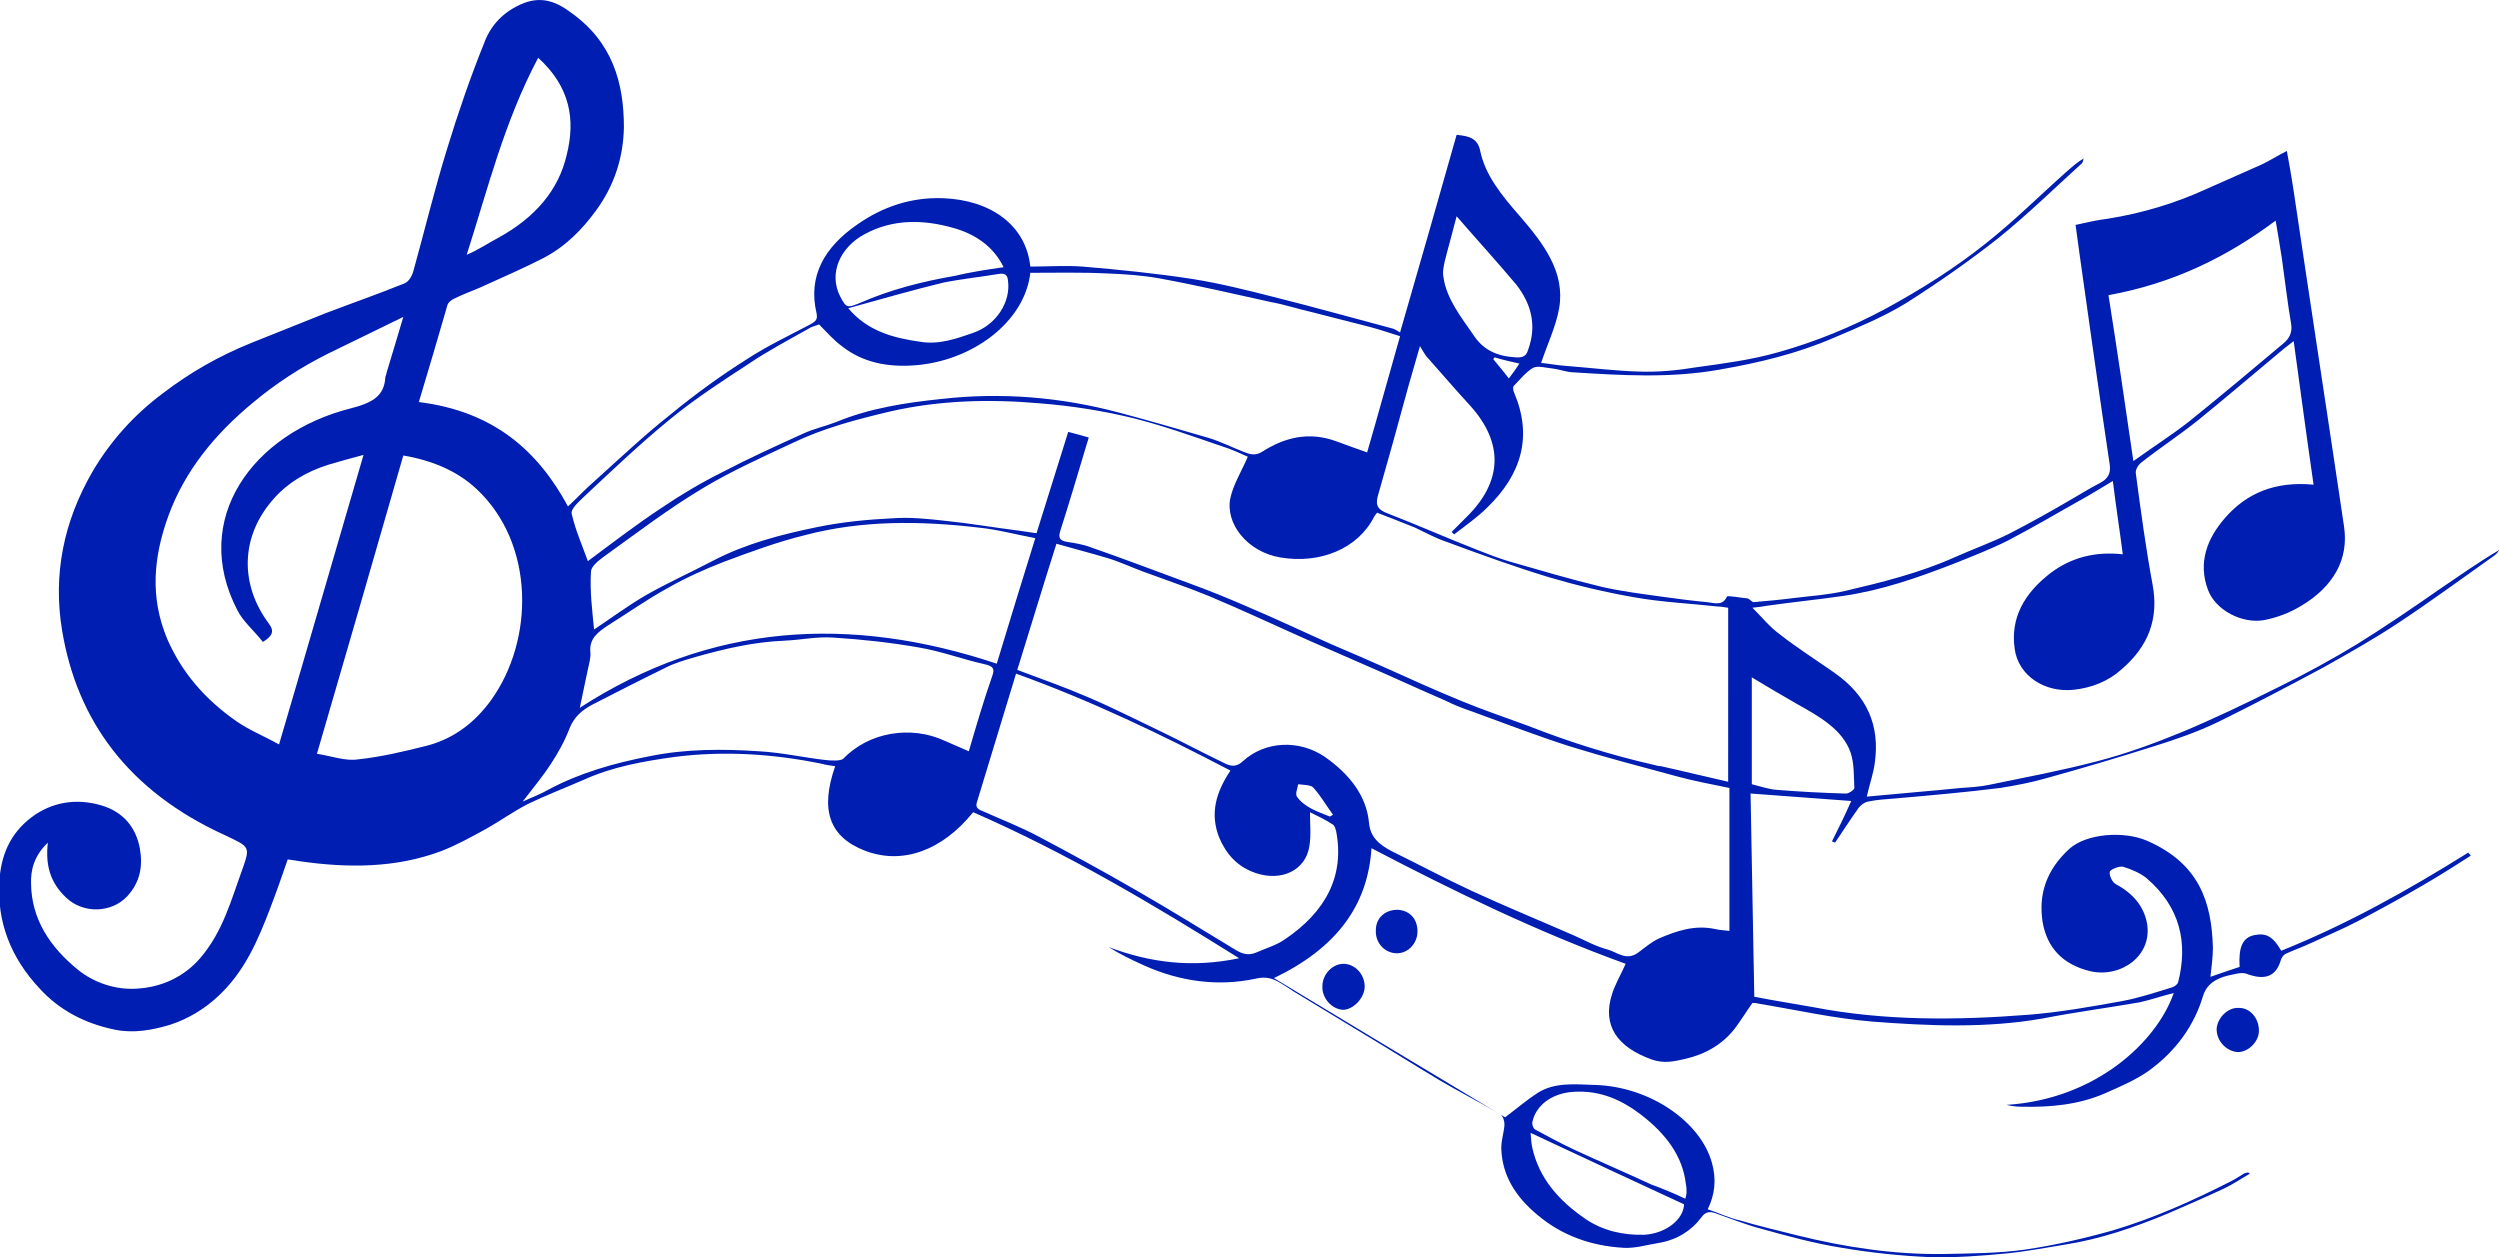 <?xml version="1.0" encoding="utf-8"?>
<!-- Generator: Adobe Illustrator 28.0.0, SVG Export Plug-In . SVG Version: 6.00 Build 0)  -->
<svg version="1.1" id="Capa_1" xmlns="http://www.w3.org/2000/svg" xmlns:xlink="http://www.w3.org/1999/xlink" x="0px" y="0px"
	 viewBox="0 0 402.3 202.3" style="enable-background:new 0 0 402.3 202.3;" xml:space="preserve">
<style type="text/css">
	.st0{fill:#001eb2;}
</style>
<path class="st0" d="M362,188.9c-1.4,0.8-2.7,1.7-4.2,2.4c-3,1.4-6,2.7-9,4c-5.3,2.2-10.8,4.1-16.6,5c-3.1,0.5-6.2,1.1-9.3,1.4
	c-4.1,0.4-8.2,0.7-12.3,0.6c-4.7-0.2-9.5-0.7-14.2-1.5c-4.4-0.7-8.8-1.9-13.1-3.1c-2.3-0.6-4.5-1.5-6.8-2.3c-1-0.4-1.9-0.7-2.8,0.6
	c-1.5,2-3.8,3.5-6.7,4c-1.9,0.3-3.8,0.9-5.7,0.8c-5.3-0.3-10-2-13.9-5.3c-3.5-2.9-5.6-6.3-5.8-10.4c-0.1-1.4,0.4-2.7,0.5-4.1
	c0-0.6-0.2-1.4-0.7-1.7c-3.2-1.9-6.6-3.6-9.8-5.5c-4-2.4-7.8-4.8-11.8-7.2c-3.9-2.4-7.8-4.7-11.7-7.1c-0.3-0.2-0.6-0.4-0.9-0.6
	c-1.5-0.9-2.7-2-5.2-1.4c-6.1,1.3-12.2,0.4-17.8-2.1c-2-0.9-3.9-1.8-5.8-3c6.6,2.5,13.4,3.4,21,1.8c-13.9-8.7-27.7-16.9-42.8-23.5
	c-5,6.2-11.4,8.5-17.4,6.2c-5.7-2.2-7.3-6.5-4.8-13.6c-0.7-0.1-1.5-0.2-2.2-0.4c-7.8-1.6-15.7-2.1-23.6-1.1
	c-5.1,0.7-10.1,1.6-14.7,3.7c-3,1.3-6.1,2.5-9,3.9c-2.3,1.2-4.4,2.7-6.7,4c-2.4,1.3-4.7,2.6-7.3,3.6c-7.3,2.7-14.9,2.7-22.6,1.6
	c-0.6-0.1-1.2-0.2-2-0.3c-0.9,2.6-1.8,5.2-2.8,7.8c-2,5.2-4.1,10.3-8.6,14.4c-2.1,1.9-4.5,3.4-7.5,4.4c-3,0.9-5.9,1.4-8.9,0.8
	c-4.9-1-9-3.2-12.1-6.6c-4.7-5-6.9-10.8-6.5-17.2c0.2-4,1.6-7.7,5.2-10.4c3.2-2.4,7.1-3.1,11.2-1.9c3.7,1.1,5.6,3.7,6.2,6.9
	c0.5,2.8,0.1,5.4-2,7.7c-2.5,2.7-7,2.9-9.8,0.3c-2.7-2.5-3.4-5.4-3-8.9c-2.2,2.1-2.8,4.4-2.7,6.7c0.1,5.5,2.9,10,7.6,13.8
	c2.5,2,5.9,3.2,9.3,3c4.2-0.2,7.8-2,10.3-4.9c3.7-4.3,5-9.4,6.8-14.3c1.3-3.7,1.2-3.6-2.8-5.5c-15.6-7.1-23.8-18.5-26.2-32.9
	c-1.5-9,0.2-17.6,5-25.8c2.8-4.7,6.5-8.9,11.2-12.4c4.3-3.3,9-6,14.2-8.1c4-1.6,8-3.2,12-4.8c4.2-1.6,8.5-3.1,12.7-4.8
	c0.7-0.3,1.2-1.2,1.4-1.9c1.8-6.5,3.4-13.1,5.4-19.6c1.8-5.9,3.8-11.7,6.1-17.4c1-2.6,3-4.9,6.3-6.2c3.1-1.2,5.5,0,7.4,1.4
	c6.9,4.8,8.7,11.5,8.7,18.6c-0.1,4.8-1.5,9.3-4.5,13.4c-2.2,3-4.8,5.7-8.4,7.6c-3.3,1.7-6.8,3.2-10.3,4.8c-1.4,0.6-2.8,1.1-4.2,1.8
	c-0.4,0.2-0.9,0.6-1,1c-1.5,5.2-3,10.3-4.6,15.6c12.1,1.5,19.2,7.9,24,16.8c1.5-1.4,2.8-2.8,4.3-4.1c4-3.6,7.9-7.3,12.2-10.7
	c3.9-3.2,8-6.2,12.3-8.9c3.2-2.1,6.8-3.8,10.2-5.6c0.9-0.5,1.2-0.8,1-1.8c-1.4-5.9,1.2-10.6,6.6-14.3c4-2.8,8.6-4.4,13.8-4.2
	c7.6,0.3,13.3,4.3,14,11c2.8,0,5.6-0.2,8.4,0c5.9,0.5,11.9,1.1,17.7,2c4.4,0.7,8.8,1.8,13.1,2.9c6.4,1.6,12.8,3.4,19.2,5.1
	c0.3,0.1,0.6,0.3,1.1,0.6c3.1-10.7,6.1-21.2,9.1-31.8c2.1,0.2,3.4,0.6,3.8,2.6c0.8,3.9,3.5,7.2,6.3,10.4c3.9,4.5,7.4,9.1,6.4,14.9
	c-0.5,2.9-1.9,5.8-2.9,8.8c1.1,0.1,2.6,0.4,4.2,0.5c3.9,0.3,7.8,0.8,11.7,0.9c3,0.1,6.1-0.2,9.1-0.7c4.4-0.6,8.9-1.2,13.1-2.4
	c6.1-1.7,11.9-4.1,17.3-7c5.7-3.1,11.1-6.5,16-10.4c4.7-3.7,8.9-7.9,13.3-11.8c0.8-0.7,1.6-1.4,2.6-2c-0.1,0.3-0.1,0.6-0.3,0.8
	c-4.4,4-8.7,8.2-13.4,12c-4.7,3.7-9.7,7.2-14.9,10.5c-3.6,2.2-7.7,3.9-11.7,5.6c-5.8,2.5-12,4-18.4,5.1c-7.9,1.4-15.8,0.9-23.7,0.4
	c-1.1-0.1-2.1-0.5-3.1-0.6s-2.4-0.5-3.1-0.1c-1.2,0.7-2.1,1.9-3.1,2.9c-0.2,0.2-0.1,0.8,0.1,1.2c2.9,6.9,1.2,13-4.4,18.4
	c-1.6,1.6-3.5,2.9-5.3,4.3l-0.4-0.4c0.8-0.8,1.6-1.6,2.4-2.4c5.8-5.7,6-11.9,0.6-17.9c-2.4-2.6-4.7-5.3-7.1-8
	c-0.3-0.4-0.5-0.8-1-1.6c-0.7,2.4-1.3,4.5-1.9,6.6c-1.6,5.9-3.2,11.7-4.9,17.6c-0.4,1.5,0.1,2.2,1.8,2.8c4.9,1.9,9.6,4,14.5,5.9
	c1.5,0.6,3.1,1.2,4.7,1.7c4.9,1.4,9.9,2.9,14.9,4.1c3.4,0.8,6.9,1.2,10.4,1.7c2.2,0.3,4.5,0.6,6.7,0.8c1.1,0.1,2.5,0.7,3.2-0.9
	c0.1-0.2,2.2,0.2,3.3,0.3c0.4,0.1,0.7,0.6,1,0.6c2.3-0.2,4.5-0.4,6.8-0.7c2.6-0.3,5.3-0.5,7.9-1.1c6-1.4,12-2.9,17.6-5.4
	c2.9-1.3,6-2.4,8.8-3.8c3.5-1.8,6.9-3.7,10.3-5.7c1.4-0.8,2.8-1.7,4.2-2.4c1.4-0.7,1.9-1.6,1.7-3c-1.7-11.4-3.3-22.8-4.9-34.2
	c-0.2-1.5-0.4-3-0.6-4.4c1.8-0.4,3.5-0.8,5.2-1c5.6-0.9,10.9-2.5,15.9-4.8c2.9-1.3,5.9-2.6,8.8-3.9c1.3-0.6,2.5-1.4,4.1-2.2
	c0.4,2.1,0.7,3.9,1,5.8c2.7,18.2,5.5,36.4,8.2,54.6c0.8,5.3-1.7,9.7-6.9,12.8c-1.8,1.1-3.9,1.9-6,2.3c-3.5,0.6-7.8-1.6-9-4.9
	c-1.6-4.3-0.2-8.2,2.8-11.6c3.4-3.9,8-5.9,14.2-5.3c-1.1-7.6-2.1-15.1-3.2-23.1c-1.2,0.9-2.2,1.7-3.1,2.5c-4.2,3.5-8.3,7-12.5,10.4
	c-2.9,2.3-6.1,4.4-9,6.7c-0.5,0.4-0.9,1.2-0.8,1.7c0.8,6,1.6,12,2.7,17.9c1,5.4-0.6,9.9-5.1,13.7c-2,1.8-4.7,2.9-7.6,3.2
	c-4.6,0.5-8.9-2.2-9.5-6.6c-0.7-4.9,1.5-8.9,5.8-12.2c3.2-2.4,7-3.5,11.6-3c-0.5-3.9-1.1-7.7-1.6-11.8c-1.5,0.9-2.8,1.7-4,2.4
	c-4.3,2.4-8.5,4.9-12.9,7.2c-2.8,1.4-5.9,2.6-8.9,3.8c-5.7,2.2-11.4,4.2-17.6,5.1c-4.1,0.6-8.2,1-12.4,1.6c-0.5,0.1-1.1,0.2-2.2,0.3
	c1.6,1.6,2.8,3.1,4.3,4.2c2.8,2.2,5.8,4.1,8.8,6.2c5.5,3.8,7.4,8.7,6.6,14.5c-0.2,1.7-0.8,3.3-1.3,5.5c5.2-0.5,10.2-0.9,15.2-1.4
	c1.5-0.1,3.1-0.2,4.5-0.5c5.8-1.2,11.7-2.3,17.4-3.8c4.6-1.2,9-2.8,13.4-4.6c5.3-2.2,10.5-4.7,15.5-7.2c4.5-2.2,8.9-4.6,13-7.1
	c4.5-2.8,8.9-5.8,13.2-8.8c3.1-2.1,6.2-4.3,9.6-6.3c-0.2,0.3-0.4,0.6-0.8,0.9c-5.1,3.6-10.1,7.3-15.4,10.8c-3.9,2.6-8,4.9-12.1,7.2
	c-5.6,3-11.3,6-17,8.8c-3.3,1.6-6.8,2.8-10.3,3.9c-5.7,1.8-11.4,3.5-17.2,5.1c-2.4,0.7-5,1.2-7.5,1.6c-5.6,0.7-11.3,1.2-17,1.7
	c-1.4,0.1-2.9,0.2-4.3,0.5c-0.6,0.1-1.2,0.6-1.5,1c-1.3,1.8-2.5,3.7-3.8,5.6c-0.2-0.1-0.3-0.1-0.5-0.2c1-2,2-4,3.1-6.5
	c-5.5-0.4-10.7-0.8-16.2-1.2c0.2,10.8,0.4,21.6,0.6,32.7c3,0.6,6.3,1.1,9.6,1.7c11.4,2.2,23,2.1,34.5,1.2c5.1-0.4,10.1-1.3,15.1-2.2
	c2.7-0.5,5.4-1.4,8-2.2c0.4-0.1,0.9-0.5,1-0.8c1.6-6.3,0.4-12.1-5.1-16.8c-1-0.8-2.4-1.4-3.7-1.8c-0.6-0.2-2.1,0.4-2.2,0.8
	c-0.1,0.6,0.4,1.7,1,2c2.8,1.5,4.5,3.6,5,6.3c0.9,5.2-4.2,8.8-9.1,7.7c-4.6-1.1-7-3.9-7.7-7.9c-0.7-4.5,0.6-8.4,4.3-11.8
	c2.8-2.5,8.8-2.9,12.5-1.3c8.5,3.7,10.4,10,10.6,17.2c0,1.5-0.2,2.9-0.4,4.7c1.7-0.6,3.2-1.1,4.7-1.6c-0.2-3.2,0.5-4.7,2.3-5.1
	c1.9-0.4,3,0.1,4.4,2.5c10.7-4.3,20.5-9.8,30.1-15.8c0.1,0.2,0.3,0.3,0.4,0.5c-2.5,1.6-5,3.2-7.6,4.7c-3.4,2-6.9,3.9-10.5,5.8
	c-2.5,1.3-5.1,2.4-7.7,3.6c-1.3,0.6-2.7,1.1-4,1.7c-0.4,0.2-0.7,0.7-0.8,1.1c-0.8,2.6-2.6,3.2-5.5,2.1c-0.8-0.3-2,0.1-3,0.3
	c-2,0.5-3.4,1.4-4,3.3c-1.4,4.7-4.3,8.8-8.7,12c-2.1,1.5-4.7,2.6-7.2,3.7c-4.2,1.8-8.7,2.2-13.3,2.1c-0.8,0-1.6-0.1-2.4-0.3
	c14.4-0.9,24.2-10.2,26.9-18c-2,0.5-3.7,1.1-5.5,1.5c-5.2,0.9-10.5,1.6-15.6,2.6c-9.1,1.6-18.3,1.2-27.4,0.5
	c-6.2-0.5-12.3-1.9-18.4-2.9c-0.3-0.1-0.6-0.1-0.9-0.1c-1,1.4-1.9,2.9-2.9,4.2c-1.9,2.4-4.5,4-7.9,4.8c-1.8,0.4-3.4,0.8-5.4,0.1
	c-5.6-2-8-5.5-6.4-10.5c0.5-1.6,1.4-3.1,2.2-4.9c-14.1-5.1-27.5-11.6-40.9-18.6c-0.6,9.3-5.7,16.1-15.7,20.9
	c12.6,7.6,25,15.1,37.2,22.4c2-1.5,3.5-2.8,5.2-3.9c2.8-1.8,6.1-1.4,9.4-1.3c8.7,0.3,16.9,5.9,18.7,12.6c0.7,2.5,0.5,5-0.7,7.4
	c1.8,0.6,3.4,1.4,5.2,1.8c3,0.9,6.1,1.6,9.2,2.4c7.7,1.9,15.5,3.1,23.5,3c4.4-0.1,8.8-0.1,13.1-0.7c4.8-0.7,9.6-1.8,14.2-3.1
	c6.7-2,12.9-4.8,19-7.9c0.8-0.4,1.5-0.9,2.2-1.3C361.8,188.6,362,188.7,362,188.9L362,188.9z M95.6,101.3c2.7-1.8,5.4-3.8,8.3-5.5
	c3.5-2,7.3-3.7,10.9-5.6c5.2-2.7,10.9-4.2,16.8-5.4c3.9-0.8,8-1.2,12.1-1.4c2.8-0.2,5.6,0.1,8.3,0.4c4,0.4,8,1.1,12,1.6
	c0.9,0.1,1.8,0.3,2.8,0.4c1.7-5.5,3.4-10.8,5.1-16.3c1.2,0.3,2.2,0.6,3.3,0.9c-0.1,0.4-0.2,0.7-0.3,1c-1.4,4.7-2.8,9.4-4.3,14.1
	c-0.3,1-0.1,1.5,1.1,1.7c1.3,0.2,2.6,0.4,3.9,0.9c5.2,1.8,10.4,3.8,15.6,5.7c3.3,1.2,6.5,2.5,9.7,3.9c4.5,1.9,8.9,4,13.4,6
	c2.8,1.2,5.6,2.4,8.3,3.6c4.2,1.9,8.4,3.8,12.8,5.6c3.4,1.4,7,2.6,10.5,3.9c6.6,2.6,13.3,4.7,20.3,6.3c0.4,0.1,0.7,0.2,1.1,0.2
	c3.6,0.8,7.2,1.7,10.8,2.5V97.8c-0.7-0.1-1.2-0.2-1.7-0.2c-4.5-0.5-9.1-0.7-13.5-1.5c-4.6-0.8-9.2-1.9-13.6-3.2
	c-5.6-1.7-11.1-3.7-16.5-5.7c-1.8-0.6-3.4-1.5-5.1-2.3c-2-0.8-4-1.6-6.1-2.4c-0.3,0.4-0.4,0.5-0.5,0.7c-2.6,5.1-8.7,7.6-15.1,6.5
	c-5.3-0.9-8.9-5.5-8-9.6c0.5-2.2,1.8-4.3,2.8-6.6c-1.1-0.5-2.6-1.2-4.2-1.7c-4.7-1.6-9.4-3.3-14.2-4.5c-4.9-1.2-10-2-15.1-2.4
	c-8-0.7-16.1-0.5-24,1.3c-5.5,1.3-10.8,2.7-15.8,5.1c-4.9,2.3-9.8,4.5-14.3,7.2c-5.7,3.4-10.9,7.4-16.2,11.2
	c-0.8,0.6-1.9,1.5-1.9,2.3C94.9,95.1,95.3,98.2,95.6,101.3L95.6,101.3z M163.7,107.8c4,1.5,7.7,2.8,11.4,4.4c4,1.7,7.9,3.7,11.9,5.6
	c3.1,1.5,6.1,3.1,9.2,4.6c1.1,0.5,2.3,1.5,3.8,0.1c3.6-3.3,9.1-3.5,13.2-0.7c4,2.8,6.7,6.3,7.1,10.6c0.2,2.3,1.6,3.5,3.7,4.6
	c4.3,2.1,8.4,4.3,12.7,6.3c5.4,2.5,11,4.8,16.5,7.2c1.8,0.8,3.6,1.8,5.5,2.3c1.5,0.4,3,1.9,4.9,0.5c1.1-0.8,2.1-1.7,3.4-2.3
	c2.8-1.2,5.7-2.2,9-1.5c0.8,0.2,1.6,0.2,2.3,0.3v-23c-2.9-0.6-5.6-1.1-8.2-1.8c-5.9-1.6-11.7-3.1-17.5-4.9
	c-5.3-1.7-10.5-3.7-15.7-5.6c-1.5-0.5-3-1.1-4.4-1.8c-4.4-1.9-8.7-3.9-13.1-5.8c-2.9-1.3-5.8-2.5-8.7-3.8
	c-5.4-2.4-10.7-4.9-16.2-7.2c-3.4-1.4-7-2.6-10.5-3.9c-1.9-0.7-3.8-1.6-5.8-2.2c-2.7-0.8-5.4-1.5-8.2-2.3
	C167.8,94.4,165.8,101.1,163.7,107.8L163.7,107.8z M165.8,43.9c-0.9,8-9.5,14.3-18.8,14.9c-4.2,0.3-8.2-0.5-11.4-3
	c-1.4-1-2.5-2.3-3.8-3.6c-0.4,0.2-1.1,0.3-1.7,0.7c-3.2,1.8-6.6,3.6-9.7,5.7c-4.3,2.8-8.6,5.6-12.5,8.8c-4.9,4-9.4,8.3-14,12.6
	c-0.8,0.8-2.1,1.9-1.9,2.7c0.6,2.6,1.7,5.1,2.6,7.6c3.9-2.9,7.8-5.9,11.9-8.6c3.1-2.1,6.3-4,9.7-5.7c4.2-2.2,8.6-4.2,13-6.2
	c1.7-0.8,3.6-1.2,5.4-1.9c5.3-2.2,11.1-3.1,16.9-3.7c9.7-1.1,19.2-0.3,28.6,2.2c4.9,1.3,9.7,2.7,14.5,4.1c1.9,0.6,3.7,1.5,5.5,2.2
	c1,0.4,1.9,0.7,3,0c3.6-2.3,7.5-3.3,11.9-1.7c1.6,0.6,3.3,1.2,5,1.8c1.8-6.2,3.5-12.4,5.3-18.7c-1.9-0.6-3.4-1.1-4.9-1.5
	c-3.1-0.8-6.3-1.6-9.4-2.4c-2.2-0.5-4.3-1.2-6.5-1.6c-5.9-1.3-11.9-2.7-17.9-3.8c-2.8-0.5-5.7-0.7-8.5-0.8
	C173.9,43.8,169.9,43.9,165.8,43.9L165.8,43.9z M210.8,130.7c0,1.9,0.2,3.7-0.1,5.5c-0.6,3.8-4.4,5.7-8.6,4.3c-3-1-4.8-3.1-5.9-5.7
	c-1.5-3.8-0.6-7.2,1.8-10.8c-11.1-5.8-22.3-11.2-34.5-15.6c-2.1,6.9-4.2,13.8-6.3,20.7c-0.3,0.9,0.3,1.2,1.1,1.5
	c2.9,1.3,6,2.5,8.8,4c5.3,2.8,10.6,5.7,15.8,8.7c5.4,3.1,10.7,6.4,16,9.6c1,0.6,2,0.9,3.2,0.4c1.6-0.7,3.3-1.2,4.6-2.1
	c6.7-4.5,9.7-10.3,8.3-17.5c-0.1-0.3-0.2-0.8-0.5-1C213.3,131.9,212,131.3,210.8,130.7L210.8,130.7z M58.5,73.2
	c-2.3,0.6-4,1.1-5.7,1.6c-3.5,1.1-6.5,2.9-8.7,5.4c-5.4,6-5.6,13.8-0.8,20.2c0.9,1.2,0.5,2-1,2.9c-1.4-1.8-3.2-3.3-4.1-5.1
	c-7.6-14.6,2.4-28.5,18.3-32.5c3.5-0.9,5.3-2,5.5-4.9c0-0.3,0.2-0.5,0.2-0.8c0.9-2.9,1.7-5.7,2.7-9c-4.3,2.1-8.2,4-12.1,5.9
	c-4.4,2.2-8.4,4.8-12.1,7.9c-6.3,5.2-11,11.1-13.6,18.2c-2.4,6.6-3,13.1-0.2,19.8c2.3,5.3,6,9.7,11.2,13.3c2,1.4,4.5,2.4,6.8,3.7
	C49.5,104.2,53.9,88.9,58.5,73.2L58.5,73.2z M166.6,86.6c-3.2-0.6-6.1-1.4-9.1-1.7c-9.4-1.1-18.8-1.2-27.9,1.2
	c-4.5,1.1-8.8,2.7-13.1,4.3c-3.1,1.2-6.2,2.6-9,4.2c-3.3,1.8-6.4,4-9.6,6c-1.7,1.1-3.1,2.2-2.9,4.3c0.1,0.9-0.2,1.9-0.4,2.8
	c-0.4,1.9-0.8,3.8-1.3,6.2c21-13.6,43.4-15,67.1-7.1C162.5,99.9,164.5,93.3,166.6,86.6z M51,121.3c2.5,0.4,4.6,1.2,6.6,0.9
	c3.8-0.4,7.5-1.3,11.1-2.2c4.6-1.2,7.9-4,10.3-7.3c7-9.7,7.1-25.2-2.3-34c-3.1-2.9-7.1-4.6-11.8-5.4C60.3,89.3,55.7,105.2,51,121.3
	L51,121.3z M84.1,129c1.5-0.7,2.9-1.2,4.1-1.9c5-2.7,10.6-4.3,16.3-5.4c5.8-1.2,11.8-1.2,17.7-0.8c3.6,0.2,7.1,1,10.6,1.4
	c0.9,0.1,2.4,0.2,2.9-0.2c4.1-4.3,10.9-5.4,16.3-2.9c1.3,0.6,2.6,1.1,3.9,1.7c1.2-4.1,2.4-8.2,3.8-12.2c0.4-1.1,0.1-1.5-1.2-1.8
	c-3.6-0.8-7-2.1-10.6-2.7c-4.5-0.8-9.1-1.3-13.8-1.6c-2.6-0.2-5.3,0.4-7.9,0.5c-4.9,0.2-9.6,1.3-14.2,2.6c-1.7,0.5-3.5,1-5,1.8
	c-3.9,1.9-7.8,3.9-11.7,5.9c-1.7,0.9-2.9,2-3.6,3.7c-0.8,2.1-1.9,4.1-3.1,5.9C87.3,125,85.7,126.9,84.1,129L84.1,129z M339.3,47.5
	c1.4,8.9,2.7,17.7,4,26.7c3.2-2.3,6.2-4.2,9-6.4c5.1-4.1,10.1-8.3,15.1-12.5c1-0.8,1.5-1.8,1.3-3.1c-0.6-3.5-1-7.1-1.5-10.6
	c-0.3-1.9-0.6-3.8-1-6.1C358.3,41.4,349.7,45.6,339.3,47.5L339.3,47.5z M86.6,9.3C81.1,19.7,78.5,30.4,75.1,41
	c1.9-0.8,3.5-1.9,5.2-2.8c5.8-3.2,9.6-7.6,10.9-13.3C92.6,19.3,91.8,14,86.6,9.3L86.6,9.3z M161.5,43c-1.6-3.3-4.5-5.3-8-6.3
	c-4.9-1.4-9.8-1.5-14.4,1c-3.9,2.1-5.8,6.3-3.9,10c1,1.9,1.1,1.9,3.3,1c4.8-2.1,9.9-3.4,15.1-4.3C156.1,43.8,158.7,43.4,161.5,43
	L161.5,43z M281.9,109v17.2c1.6,0.4,2.7,0.8,4,0.9c3.7,0.3,7.5,0.5,11.2,0.6c0.4,0,1.3-0.6,1.3-0.9c-0.1-1.9,0-3.9-0.6-5.7
	c-1.3-3.7-5-5.8-8.6-7.8C286.6,111.8,284.2,110.4,281.9,109L281.9,109z M271.2,192.9c0.1-0.4,0.2-0.7,0.2-1c0-0.4,0-0.9-0.1-1.3
	c-0.5-4.6-3.3-8.2-7.2-11.2c-3-2.3-6.5-4-10.9-3.7c-3.4,0.2-6,2.1-6.6,4.8c-0.1,0.4,0.1,1.1,0.5,1.3c2,1.1,4.1,2.2,6.2,3.2
	c4.1,1.9,8.3,3.7,12.4,5.6C267.6,191.3,269.3,192,271.2,192.9L271.2,192.9z M234.4,34.8c-0.6,2.4-1.3,4.8-1.9,7.2
	c-0.2,0.9-0.4,1.8-0.2,2.7c0.5,3.4,2.8,6.3,4.8,9.2c1.5,2.3,3.6,3.4,6.7,3.6c1.3,0.1,1.8-0.2,2.1-1.2c1.4-3.8,0.6-7.3-1.9-10.5
	C240.9,42.1,237.6,38.5,234.4,34.8L234.4,34.8z M271,193.8c-8.2-3.8-16.4-7.6-24.7-11.5c0.1,0.9,0.1,1.7,0.3,2.5
	c1.1,4.8,4.2,8.4,8.6,11.4c2.7,1.8,5.9,2.6,9.4,2.5C268,198.5,270.9,196.3,271,193.8L271,193.8z M136.5,49.6
	c3.1,3.7,7.3,4.8,11.6,5.4c3,0.5,5.8-0.5,8.4-1.4c3.9-1.3,6.2-5.1,5.7-8.5c-0.1-0.9-0.5-1.2-1.6-1c-3,0.5-6,0.8-8.9,1.4
	C146.8,46.7,141.9,48.1,136.5,49.6L136.5,49.6z M214,131.4c0.2-0.1,0.4-0.2,0.5-0.3c-1.1-1.5-2-3.1-3.2-4.4
	c-0.4-0.4-1.6-0.4-2.4-0.5c-0.1,0.7-0.5,1.5-0.2,2C209.9,129.9,212,130.6,214,131.4L214,131.4z M240.5,57.5
	c-0.1,0.1-0.1,0.2-0.2,0.3c0.8,1,1.6,1.9,2.5,3.1c0.7-0.9,1.2-1.6,1.7-2.4C243.1,58.2,241.8,57.9,240.5,57.5L240.5,57.5z"/>
<path class="st0" d="M212.8,158.7c0-1.9,1.6-3.6,3.4-3.6c1.9,0,3.5,1.8,3.4,3.8c-0.1,1.8-1.9,3.6-3.5,3.6
	C214.3,162.4,212.7,160.6,212.8,158.7L212.8,158.7z"/>
<path class="st0" d="M363.5,165.8c0.1,1.7-1.7,3.6-3.5,3.5c-1.8-0.2-3.3-1.8-3.3-3.7c0.1-1.8,1.8-3.5,3.5-3.4
	C362,162.1,363.5,163.8,363.5,165.8L363.5,165.8z"/>
<path class="st0" d="M228.1,149.9c0,1.9-1.5,3.5-3.3,3.5c-1.9,0-3.5-1.6-3.4-3.7c0-2,1.5-3.3,3.5-3.3
	C226.8,146.5,228.1,147.8,228.1,149.9L228.1,149.9z"/>
</svg>
